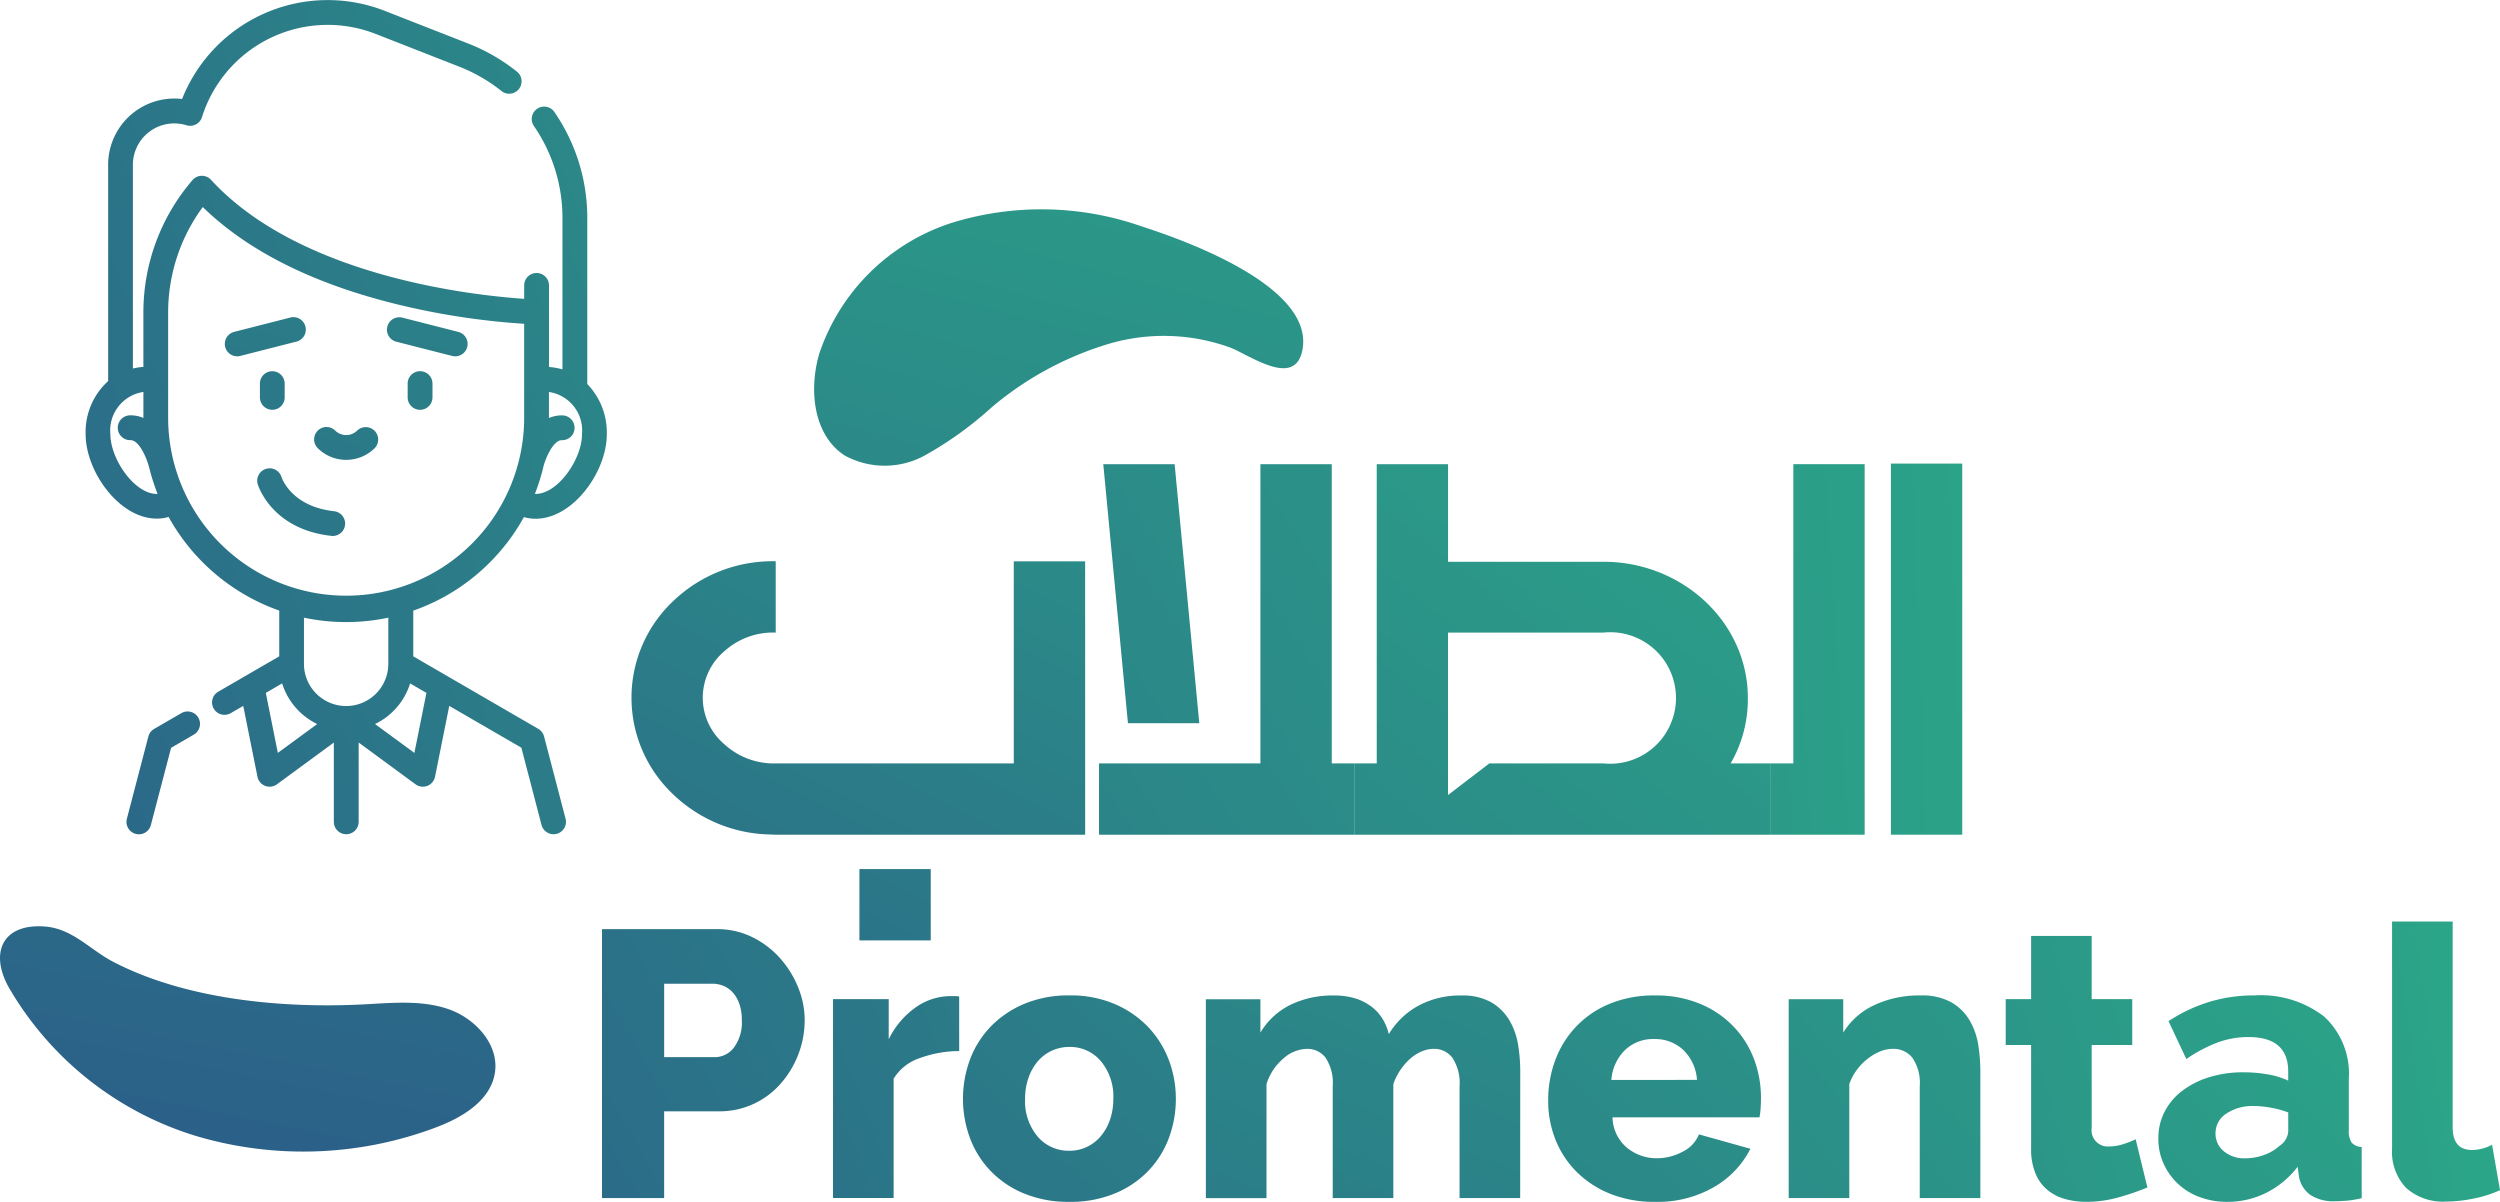 <svg xmlns="http://www.w3.org/2000/svg" xmlns:xlink="http://www.w3.org/1999/xlink" width="175.82" height="84.524" viewBox="0 0 175.82 84.524">
  <defs>
    <linearGradient id="linear-gradient" x1="-2.226" y1="3.73" x2="2.628" y2="-2.078" gradientUnits="objectBoundingBox">
      <stop offset="0" stop-color="#2b3988"/>
      <stop offset="1" stop-color="#2bb788"/>
    </linearGradient>
    <linearGradient id="linear-gradient-2" x1="-5.237" y1="4.458" x2="3.39" y2="-1.485" xlink:href="#linear-gradient"/>
    <linearGradient id="linear-gradient-3" x1="-3.407" y1="4.923" x2="1.878" y2="-1.02" xlink:href="#linear-gradient"/>
    <linearGradient id="linear-gradient-4" x1="-18.204" y1="5.267" x2="5.26" y2="-0.675" xlink:href="#linear-gradient"/>
    <linearGradient id="linear-gradient-5" x1="-24.953" y1="5.393" x2="5.92" y2="-0.542" xlink:href="#linear-gradient"/>
    <linearGradient id="linear-gradient-6" x1="-4.589" y1="4.078" x2="6.278" y2="-4.111" xlink:href="#linear-gradient"/>
    <linearGradient id="linear-gradient-7" x1="-8.156" y1="5.754" x2="9.301" y2="-5.153" xlink:href="#linear-gradient"/>
    <linearGradient id="linear-gradient-8" x1="-4.959" y1="6.13" x2="5.386" y2="-4.537" xlink:href="#linear-gradient"/>
    <linearGradient id="linear-gradient-9" x1="-3.663" y1="6.969" x2="3.341" y2="-3.898" xlink:href="#linear-gradient"/>
    <linearGradient id="linear-gradient-10" x1="-6.333" y1="7.55" x2="4.013" y2="-3.118" xlink:href="#linear-gradient"/>
    <linearGradient id="linear-gradient-11" x1="-7.69" y1="8.255" x2="3.799" y2="-2.611" xlink:href="#linear-gradient"/>
    <linearGradient id="linear-gradient-12" x1="-11.343" y1="6.831" x2="4.2" y2="-1.451" xlink:href="#linear-gradient"/>
    <linearGradient id="linear-gradient-13" x1="-8.102" y1="9.053" x2="2.725" y2="-1.615" xlink:href="#linear-gradient"/>
    <linearGradient id="linear-gradient-14" x1="-16.841" y1="7.167" x2="3.559" y2="-0.7" xlink:href="#linear-gradient"/>
    <linearGradient id="linear-gradient-15" x1="-2.638" y1="6.503" x2="1.864" y2="-2.082" xlink:href="#linear-gradient"/>
    <linearGradient id="linear-gradient-16" x1="-1.101" y1="3.914" x2="3.344" y2="-5.858" xlink:href="#linear-gradient"/>
    <linearGradient id="linear-gradient-17" x1="-13.581" y1="29.651" x2="13.592" y2="-26.604" xlink:href="#linear-gradient"/>
    <linearGradient id="linear-gradient-18" x1="-14.576" y1="31.716" x2="12.592" y2="-24.538" xlink:href="#linear-gradient"/>
    <linearGradient id="linear-gradient-19" x1="-44.58" y1="29.46" x2="44.235" y2="-27.596" xlink:href="#linear-gradient"/>
    <linearGradient id="linear-gradient-20" x1="-47.532" y1="31.374" x2="41.231" y2="-25.682" xlink:href="#linear-gradient"/>
    <linearGradient id="linear-gradient-21" x1="-17.033" y1="34.633" x2="17.126" y2="-32.11" xlink:href="#linear-gradient"/>
    <linearGradient id="linear-gradient-22" x1="-11.743" y1="16.391" x2="13.305" y2="-16.121" xlink:href="#linear-gradient"/>
    <linearGradient id="linear-gradient-23" x1="-1.636" y1="1.901" x2="2.589" y2="-0.738" xlink:href="#linear-gradient"/>
    <linearGradient id="linear-gradient-24" x1="-11.353" y1="7.565" x2="18.478" y2="-10.335" xlink:href="#linear-gradient"/>
  </defs>
  <g id="Group_49" data-name="Group 49" transform="translate(-12616.235 -7854.729)">
    <path id="Path_116" data-name="Path 116" d="M12690.748,7911.829h-21.76l-.867-.036a10.144,10.144,0,0,1-6.336-2.791,9.344,9.344,0,0,1,0-13.615,10.111,10.111,0,0,1,7.2-2.791v5.017a5.106,5.106,0,0,0-3.621,1.319,4.279,4.279,0,0,0,0,6.524,5.135,5.135,0,0,0,3.621,1.357h16.742V7892.6h5.018Zm-15.877,2.414h5.016v5.017h-5.016Z" transform="translate(1.805 1.605)" fill="url(#linear-gradient)"/>
    <path id="Path_117" data-name="Path 117" d="M12690.387,7912.106v-5.016h11.35v-21.044h5.018v21.044h1.584v5.016Zm7.051-7.844h-5.016l-1.736-18.216h5.018Z" transform="translate(3.14 1.327)" fill="url(#linear-gradient-2)"/>
    <path id="Path_118" data-name="Path 118" d="M12736.906,7907.09v5.016h-29.3v-5.016h1.582v-21.044h5.016v6.864h10.938c5.545,0,10.146,4.261,10.146,9.579a9,9,0,0,1-1.209,4.6Zm-19.8,0h8.033a4.624,4.624,0,1,0,0-9.2H12714.2v11.427Z" transform="translate(3.87 1.327)" fill="url(#linear-gradient-3)"/>
    <path id="Path_119" data-name="Path 119" d="M12735.712,7912.106v-5.016h1.584v-21.044h5.016v26.06Z" transform="translate(5.061 1.327)" fill="url(#linear-gradient-4)"/>
    <path id="Path_120" data-name="Path 120" d="M12748.832,7912.107h-5.018v-26.1h5.018Z" transform="translate(5.405 1.325)" fill="url(#linear-gradient-5)"/>
    <path id="Path_121" data-name="Path 121" d="M12656.852,7936.331v-18.913h8.072a5.551,5.551,0,0,1,2.492.56,6.389,6.389,0,0,1,1.941,1.465,6.983,6.983,0,0,1,1.281,2.052,6.105,6.105,0,0,1,.467,2.316,6.643,6.643,0,0,1-.441,2.4,6.835,6.835,0,0,1-1.225,2.049,5.765,5.765,0,0,1-1.906,1.44,5.687,5.687,0,0,1-2.477.531h-3.834v6.1Zm4.371-9.909h3.566a1.69,1.69,0,0,0,1.332-.665,2.945,2.945,0,0,0,.563-1.946,3.371,3.371,0,0,0-.176-1.144,2.339,2.339,0,0,0-.465-.8,1.775,1.775,0,0,0-.666-.465,2.016,2.016,0,0,0-.746-.146h-3.408Z" transform="translate(1.721 2.655)" fill="url(#linear-gradient-6)"/>
    <path id="Path_122" data-name="Path 122" d="M12681.313,7925.8a8.158,8.158,0,0,0-2.8.507,3.392,3.392,0,0,0-1.811,1.438v8.391h-4.262v-13.985h3.916v2.823a5.943,5.943,0,0,1,1.85-2.211,4.289,4.289,0,0,1,2.412-.826h.426a1.382,1.382,0,0,1,.268.027Z" transform="translate(2.38 2.847)" fill="url(#linear-gradient-7)"/>
    <path id="Path_123" data-name="Path 123" d="M12688.691,7936.408a8.181,8.181,0,0,1-3.184-.586,6.906,6.906,0,0,1-2.355-1.586,6.687,6.687,0,0,1-1.453-2.316,7.97,7.97,0,0,1,0-5.515,6.7,6.7,0,0,1,1.453-2.317,7.077,7.077,0,0,1,2.355-1.6,8.022,8.022,0,0,1,3.184-.6,7.907,7.907,0,0,1,3.17.6,7.134,7.134,0,0,1,2.346,1.6,6.877,6.877,0,0,1,1.465,2.317,7.658,7.658,0,0,1,.506,2.757,7.823,7.823,0,0,1-.492,2.758,6.687,6.687,0,0,1-1.453,2.316,6.915,6.915,0,0,1-2.357,1.586A8.167,8.167,0,0,1,12688.691,7936.408Zm-3.115-7.246a3.857,3.857,0,0,0,.879,2.651,2.847,2.847,0,0,0,2.236,1,2.812,2.812,0,0,0,1.227-.266,2.921,2.921,0,0,0,.971-.746,3.572,3.572,0,0,0,.654-1.159,4.45,4.45,0,0,0,.238-1.479,3.867,3.867,0,0,0-.877-2.65,2.825,2.825,0,0,0-2.213-1,2.908,2.908,0,0,0-2.225,1.012,3.626,3.626,0,0,0-.652,1.159A4.448,4.448,0,0,0,12685.576,7929.162Z" transform="translate(2.752 2.845)" fill="url(#linear-gradient-8)"/>
    <path id="Path_124" data-name="Path 124" d="M12719.7,7936.142h-4.264v-7.857a3.211,3.211,0,0,0-.506-2.012,1.6,1.6,0,0,0-1.3-.626,2.221,2.221,0,0,0-.867.187,2.947,2.947,0,0,0-.811.519,4.287,4.287,0,0,0-.68.786,4.208,4.208,0,0,0-.492.985v8.019h-4.264v-7.857a3.212,3.212,0,0,0-.5-2.012,1.606,1.606,0,0,0-1.307-.626,2.576,2.576,0,0,0-1.664.679,3.872,3.872,0,0,0-1.186,1.8v8.019h-4.264v-13.985h3.836v2.345a5.069,5.069,0,0,1,2.092-1.945,6.759,6.759,0,0,1,3.076-.666,4.972,4.972,0,0,1,1.533.214,3.692,3.692,0,0,1,1.131.587,3.12,3.12,0,0,1,.773.865,3.766,3.766,0,0,1,.426,1.052,5.509,5.509,0,0,1,2.1-2.011,6.176,6.176,0,0,1,2.984-.707,4.111,4.111,0,0,1,2.145.493,3.6,3.6,0,0,1,1.266,1.278,4.944,4.944,0,0,1,.6,1.719,11.682,11.682,0,0,1,.148,1.812Z" transform="translate(3.446 2.845)" fill="url(#linear-gradient-9)"/>
    <path id="Path_125" data-name="Path 125" d="M12728.2,7936.408a8.279,8.279,0,0,1-3.156-.572,7.031,7.031,0,0,1-2.373-1.559,6.692,6.692,0,0,1-1.479-2.277,7.34,7.34,0,0,1-.5-2.7,8.052,8.052,0,0,1,.5-2.863,6.942,6.942,0,0,1,1.467-2.358,6.835,6.835,0,0,1,2.357-1.6,8.156,8.156,0,0,1,3.184-.588,8.056,8.056,0,0,1,3.168.588,6.9,6.9,0,0,1,2.344,1.584,6.729,6.729,0,0,1,1.453,2.3,7.708,7.708,0,0,1,.492,2.743c0,.249-.01.493-.025.733a5.683,5.683,0,0,1-.08.625h-10.336a2.871,2.871,0,0,0,1.025,2.145,3.268,3.268,0,0,0,2.092.732,3.815,3.815,0,0,0,1.8-.453,2.316,2.316,0,0,0,1.16-1.226l3.621,1.013a6.5,6.5,0,0,1-2.557,2.69A7.93,7.93,0,0,1,12728.2,7936.408Zm2.957-8.578a3.222,3.222,0,0,0-.959-2.1,2.891,2.891,0,0,0-2.053-.772,2.842,2.842,0,0,0-2.062.786,3.254,3.254,0,0,0-.947,2.091Z" transform="translate(4.424 2.845)" fill="url(#linear-gradient-10)"/>
    <path id="Path_126" data-name="Path 126" d="M12750.4,7936.142h-4.264v-7.857a3.144,3.144,0,0,0-.52-2.012,1.693,1.693,0,0,0-1.371-.626,2.371,2.371,0,0,0-.906.187,3.735,3.735,0,0,0-.877.519,4.006,4.006,0,0,0-.76.786,3.769,3.769,0,0,0-.521.985v8.019h-4.262v-13.985h3.836v2.345a5.075,5.075,0,0,1,2.186-1.932,7.417,7.417,0,0,1,3.25-.68,4.239,4.239,0,0,1,2.184.493,3.538,3.538,0,0,1,1.277,1.278,4.911,4.911,0,0,1,.6,1.719,11.919,11.919,0,0,1,.146,1.812Z" transform="translate(5.111 2.845)" fill="url(#linear-gradient-11)"/>
    <path id="Path_127" data-name="Path 127" d="M12761.525,7935.566a17.172,17.172,0,0,1-2.014.692,8.342,8.342,0,0,1-2.275.318,5.537,5.537,0,0,1-1.508-.2,3.357,3.357,0,0,1-1.236-.639,2.936,2.936,0,0,1-.838-1.158,4.4,4.4,0,0,1-.307-1.732v-7.3h-1.787v-3.224h1.787v-4.448h4.26v4.448h2.852v3.224h-2.852v5.834a1.141,1.141,0,0,0,1.227,1.3,3.247,3.247,0,0,0,.984-.159,6.209,6.209,0,0,0,.881-.347Z" transform="translate(5.732 2.675)" fill="url(#linear-gradient-12)"/>
    <path id="Path_128" data-name="Path 128" d="M12766.709,7936.408a5.5,5.5,0,0,1-1.932-.333,4.422,4.422,0,0,1-2.543-2.344,4.179,4.179,0,0,1-.373-1.772,4.05,4.05,0,0,1,.439-1.892,4.356,4.356,0,0,1,1.238-1.465,6.151,6.151,0,0,1,1.891-.959,8.025,8.025,0,0,1,2.426-.346,9.728,9.728,0,0,1,1.7.146,5.562,5.562,0,0,1,1.438.439v-.64q0-2.423-2.795-2.424a6.223,6.223,0,0,0-2.184.386,10.484,10.484,0,0,0-2.186,1.16l-1.252-2.665a11.211,11.211,0,0,1,2.875-1.357,10.857,10.857,0,0,1,3.172-.454,7.294,7.294,0,0,1,4.9,1.491,5.457,5.457,0,0,1,1.732,4.37v3.6a1.486,1.486,0,0,0,.2.893,1,1,0,0,0,.707.307v3.6a7.064,7.064,0,0,1-1.014.173c-.3.026-.578.04-.824.04a2.963,2.963,0,0,1-1.812-.466,2.058,2.058,0,0,1-.771-1.318l-.08-.64a6.412,6.412,0,0,1-2.225,1.839A6.088,6.088,0,0,1,12766.709,7936.408Zm1.252-3.063a3.85,3.85,0,0,0,1.346-.24,3.121,3.121,0,0,0,1.078-.639,1.323,1.323,0,0,0,.611-1.013v-1.332a6.83,6.83,0,0,0-1.209-.332,6.756,6.756,0,0,0-1.215-.12,3.288,3.288,0,0,0-1.93.532,1.626,1.626,0,0,0-.76,1.386,1.58,1.58,0,0,0,.586,1.266A2.242,2.242,0,0,0,12767.961,7933.345Z" transform="translate(6.167 2.845)" fill="url(#linear-gradient-13)"/>
    <path id="Path_129" data-name="Path 129" d="M12777.628,7916.906h4.262v14.465q0,1.6,1.359,1.6a3.019,3.019,0,0,0,.705-.093,2.621,2.621,0,0,0,.707-.28l.559,3.2a8.225,8.225,0,0,1-1.838.586,9.751,9.751,0,0,1-1.943.213,3.886,3.886,0,0,1-2.824-.959,3.687,3.687,0,0,1-.986-2.771Z" transform="translate(6.836 2.634)" fill="url(#linear-gradient-14)"/>
    <path id="Path_130" data-name="Path 130" d="M12694.18,7870.045a21.337,21.337,0,0,0-13.32-.246,14.527,14.527,0,0,0-9.312,9.142c-.773,2.547-.463,5.768,1.764,7.222a5.87,5.87,0,0,0,5.621.008,25.455,25.455,0,0,0,4.754-3.425,23.013,23.013,0,0,1,8.328-4.471,13.7,13.7,0,0,1,8.393.292c1.438.555,4.543,2.853,5.088.225C12706.438,7874.262,12697.1,7870.987,12694.18,7870.045Z" transform="translate(2.325 0.598)" fill="url(#linear-gradient-15)"/>
    <path id="Path_131" data-name="Path 131" d="M12641.682,7922.723c2.025-.1,4.115-.334,6.039.311s3.633,2.5,3.318,4.5-2.377,3.191-4.279,3.886a26.459,26.459,0,0,1-16.818.528,22.954,22.954,0,0,1-13.084-10.416c-1.373-2.441-.455-4.521,2.539-4.29,1.941.149,3.16,1.626,4.8,2.481C12629.289,7922.374,12636.045,7923,12641.682,7922.723Z" transform="translate(0.001 2.648)" fill="url(#linear-gradient-16)"/>
    <path id="Path_132" data-name="Path 132" d="M12637.074,7876.784a.871.871,0,0,0-1.061-.63l-3.955,1.009a.873.873,0,0,0,.215,1.718.891.891,0,0,0,.217-.027l3.955-1.009A.871.871,0,0,0,12637.074,7876.784Z" transform="translate(0.642 0.907)" fill="url(#linear-gradient-17)"/>
    <path id="Path_133" data-name="Path 133" d="M12642.969,7877.845l3.957,1.009a.853.853,0,0,0,.215.027.872.872,0,0,0,.215-1.718l-3.953-1.009a.873.873,0,0,0-.434,1.69Z" transform="translate(1.105 0.907)" fill="url(#linear-gradient-18)"/>
    <path id="Path_134" data-name="Path 134" d="M12633.771,7880.645v.97a.871.871,0,1,0,1.742,0v-.97a.871.871,0,1,0-1.742,0Z" transform="translate(0.743 1.062)" fill="url(#linear-gradient-19)"/>
    <path id="Path_135" data-name="Path 135" d="M12644.612,7879.772a.873.873,0,0,0-.873.873v.97a.873.873,0,0,0,1.746,0v-.97A.873.873,0,0,0,12644.612,7879.772Z" transform="translate(1.166 1.062)" fill="url(#linear-gradient-20)"/>
    <path id="Path_136" data-name="Path 136" d="M12639.684,7885.85a2.837,2.837,0,0,0,2.014-.832.873.873,0,0,0-1.234-1.234,1.1,1.1,0,0,1-1.557,0,.872.872,0,0,0-1.232,1.234A2.828,2.828,0,0,0,12639.684,7885.85Z" transform="translate(0.897 1.22)" fill="url(#linear-gradient-21)"/>
    <path id="Path_137" data-name="Path 137" d="M12638.992,7889.344c-2.977-.327-3.668-2.308-3.7-2.409a.873.873,0,0,0-1.67.509c.041.13,1,3.175,5.182,3.634a.624.624,0,0,0,.094.007.873.873,0,0,0,.1-1.74Z" transform="translate(0.738 1.338)" fill="url(#linear-gradient-22)"/>
    <path id="Path_138" data-name="Path 138" d="M12650.422,7894.3a14.3,14.3,0,0,0,2.414-3.205,2.94,2.94,0,0,0,.822.115c2.65,0,5.008-3.32,5.008-5.937a4.9,4.9,0,0,0-1.373-3.538v-11.678a13.121,13.121,0,0,0-2.295-7.425.873.873,0,1,0-1.441.984,11.369,11.369,0,0,1,1.99,6.44v10.651a4.575,4.575,0,0,0-.947-.17V7874.8a.872.872,0,1,0-1.744,0v.943c-3.408-.227-15.723-1.507-22.023-8.368a.888.888,0,0,0-.252-.191.876.876,0,0,0-1.053.211,14.259,14.259,0,0,0-3.453,9.308v3.829a4.545,4.545,0,0,0-.738.113v-14.328a2.911,2.911,0,0,1,3.77-2.78.872.872,0,0,0,1.09-.573,9.267,9.267,0,0,1,12.215-5.85l5.871,2.3a11.469,11.469,0,0,1,2.986,1.724.872.872,0,0,0,1.09-1.361,13.166,13.166,0,0,0-3.439-1.987l-5.873-2.3a11.014,11.014,0,0,0-14.25,6.2,4.656,4.656,0,0,0-5.2,4.624v15.216a4.83,4.83,0,0,0-1.584,3.733c0,2.617,2.357,5.938,5.006,5.938a2.848,2.848,0,0,0,.83-.119,14.337,14.337,0,0,0,7.781,6.587v3.218l-4.287,2.485a.872.872,0,0,0,.438,1.628.861.861,0,0,0,.438-.117l.879-.512,1,4.983a.869.869,0,0,0,.539.642.876.876,0,0,0,.832-.11l4-2.936v5.574a.873.873,0,0,0,1.746,0v-5.574l4,2.936a.872.872,0,0,0,1.371-.531l1-4.983,5.072,2.941,1.418,5.433a.876.876,0,0,0,.844.652.9.9,0,0,0,.225-.028.872.872,0,0,0,.621-1.064l-1.512-5.786a.873.873,0,0,0-.406-.533l-8.793-5.1v-3.213A14.2,14.2,0,0,0,12650.422,7894.3Zm6.5-9.027c0,1.731-1.687,4.192-3.262,4.192h-.053a14.173,14.173,0,0,0,.617-1.979c.193-.685.715-1.8,1.273-1.8a.873.873,0,1,0,0-1.745,2.247,2.247,0,0,0-.9.186v-1.831A2.734,2.734,0,0,1,12656.92,7885.271Zm-29.906,4.192c-1.574,0-3.262-2.461-3.262-4.192a2.736,2.736,0,0,1,2.322-2.98v1.831a2.208,2.208,0,0,0-.9-.186.873.873,0,1,0,0,1.745c.6,0,1.148,1.267,1.309,1.945l.008.021a13.95,13.95,0,0,0,.582,1.813A.6.6,0,0,1,12627.014,7889.463Zm.8-5.25v-7.506a12.517,12.517,0,0,1,2.436-7.42c3.3,3.22,8.133,5.576,14.383,7.011a51.6,51.6,0,0,0,8.219,1.2v6.715a12.519,12.519,0,0,1-25.037,0Zm6.869,19.242,1.148-.667a4.732,4.732,0,0,0,2.467,2.857l-2.77,2.03Zm10.449,4.221-2.768-2.03a4.74,4.74,0,0,0,2.469-2.856l1.146.666Zm-1.834-6.332a.66.66,0,0,0,0,.088,2.966,2.966,0,0,1-5.932-.037v-3.229a14.362,14.362,0,0,0,5.932,0Z" transform="translate(0.244 0.001)" fill="url(#linear-gradient-23)"/>
    <path id="Path_139" data-name="Path 139" d="M12628.65,7902.838l-1.937,1.122a.883.883,0,0,0-.406.534l-1.512,5.785a.874.874,0,0,0,.625,1.063.82.82,0,0,0,.223.029.869.869,0,0,0,.84-.652l1.424-5.433,1.619-.939a.873.873,0,0,0-.875-1.51Z" transform="translate(0.362 2.033)" fill="url(#linear-gradient-24)"/>
  </g>
</svg>
